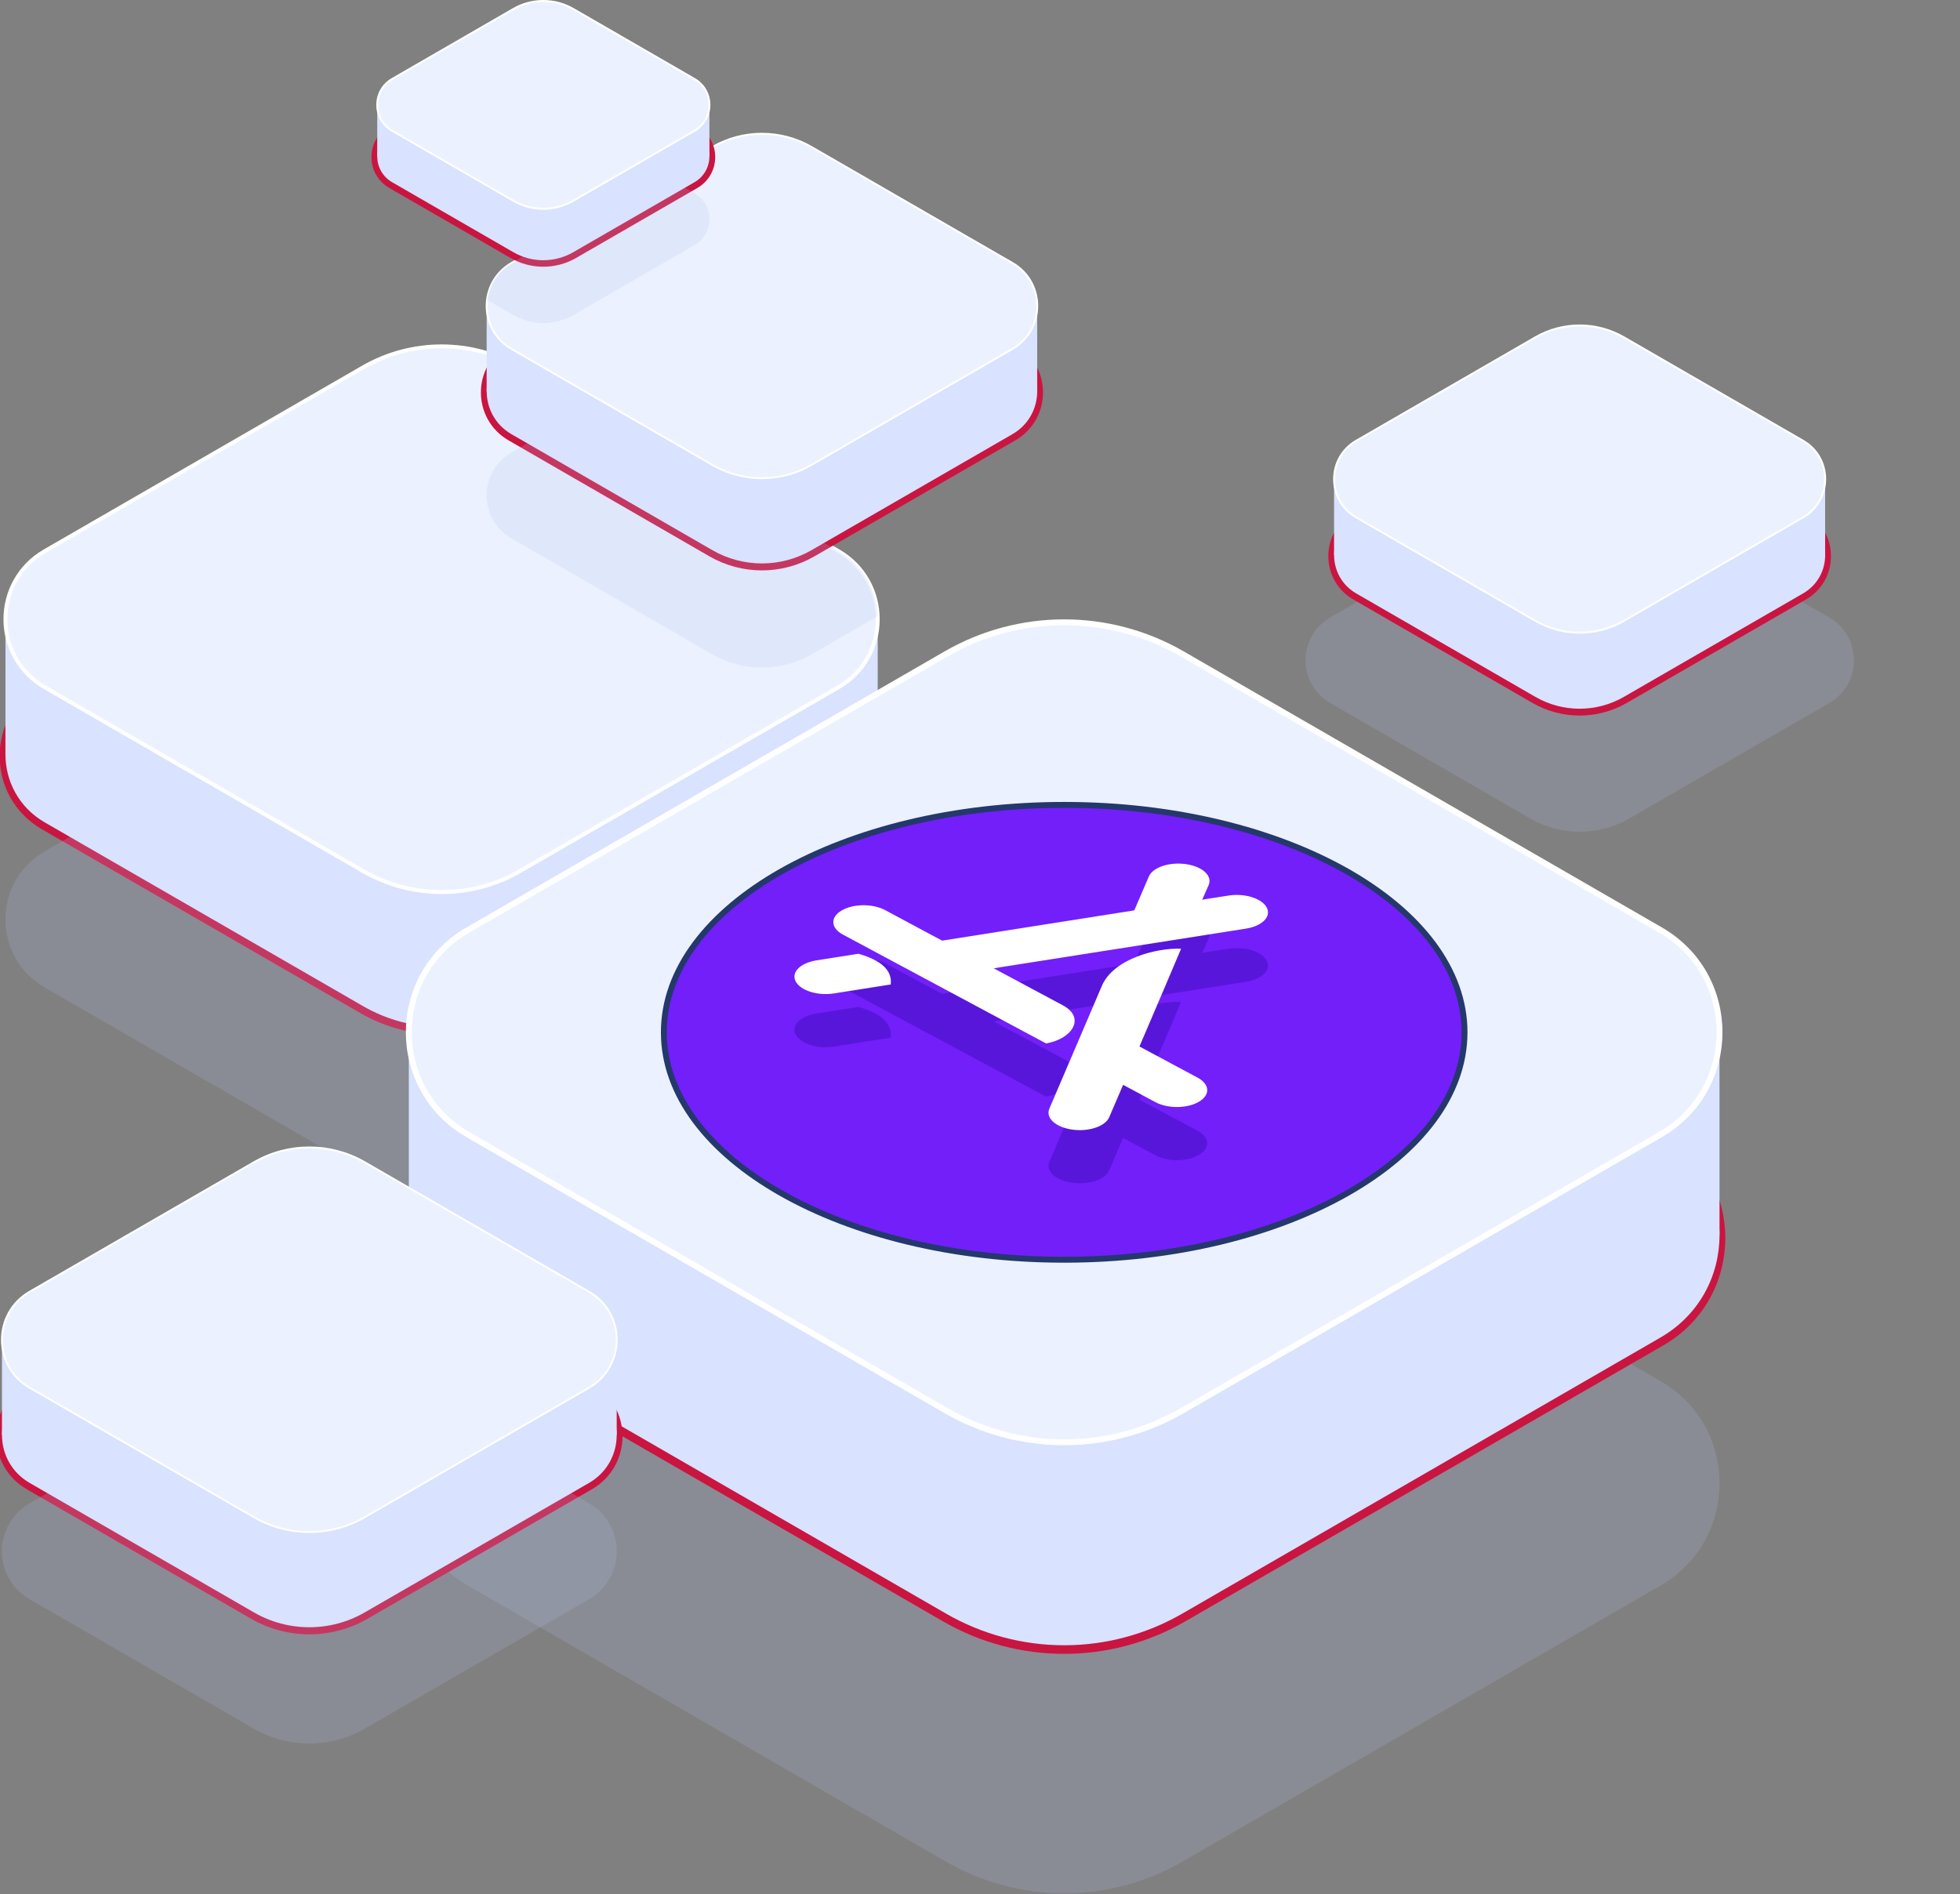 <?xml version="1.0" encoding="UTF-8"?>
<svg width="508" height="491" fill="none" version="1.1" viewBox="0 0 508 491" xmlns="http://www.w3.org/2000/svg">
 <rect x="0" y="0" width="508" height="491" fill="#808080" stroke="none"/>
 <path d="m217.3 178.35-82.474-47.616c-12.61-7.282-28.144-7.282-40.753 0l-82.475 47.616c-13.584 7.843-13.584 27.449 0 35.292l82.475 47.616c12.609 7.282 28.143 7.282 40.753 0l82.479-47.616c13.579-7.843 13.579-27.449-5e-3 -35.292z" clip-path="url(#clipPath670)" stroke="#c91540" stroke-miterlimit="10" stroke-width="3"/>
 <path d="m217.3 220.66-82.474-47.621c-12.61-7.282-28.144-7.282-40.753 0l-82.475 47.621c-13.584 7.843-13.584 27.449 0 35.292l82.475 47.616c12.609 7.282 28.143 7.282 40.753 0l82.479-47.616c13.579-7.843 13.579-27.449-5e-3 -35.292z" clip-path="url(#clipPath664)" fill="#b2bfe8" opacity=".2"/>
 <path d="m217.3 177.87-82.474-47.616c-12.61-7.282-28.144-7.282-40.753 0l-82.475 47.616c-13.584 7.844-13.584 27.45 0 35.293l82.475 47.616c12.609 7.282 28.143 7.282 40.753 0l82.479-47.616c13.579-7.843 13.579-27.454-5e-3 -35.293z" clip-path="url(#clipPath658)" fill="#d9e2ff"/>
 <path d="m227.49 160.5h-226.08v35.012h226.08z" clip-path="url(#clipPath652)" fill="#d9e2ff"/>
 <path d="m217.3 178.15-82.479 47.621c-12.61 7.277-28.144 7.277-40.753 0l-82.475-47.621c-13.584-7.838-13.584-27.449 0-35.292l82.48-47.616c12.604-7.282 28.143-7.282 40.753 0l17.947 10.364 64.527 37.252c6.532 3.766 9.921 10.262 10.171 16.85 0.275 7.124-3.118 14.37-10.171 18.442z" clip-path="url(#clipPath646)" fill="#ebf1ff"/>
 <path d="m217.3 142.86-82.474-47.616c-12.61-7.282-28.144-7.282-40.753 0l-82.475 47.616c-13.584 7.843-13.584 27.449 0 35.292l82.475 47.616c12.609 7.282 28.143 7.282 40.753 0l82.479-47.616c13.579-7.843 13.579-27.449-5e-3 -35.292z" clip-path="url(#clipPath640)" stroke="#ffffff" stroke-miterlimit="10" stroke-width="1.021"/>
 <path d="m430.36 357.97-123.93-71.554c-18.947-10.941-42.288-10.941-61.236 0l-123.93 71.554c-20.412 11.783-20.412 41.247 0 53.03l123.93 71.549c18.948 10.941 42.289 10.941 61.236 0l123.93-71.554c20.412-11.778 20.412-41.242 0-53.025z" clip-path="url(#clipPath628)" fill="#b2bfe8" opacity=".2"/>
 <path d="m430.36 294.4-123.93-71.549c-18.947-10.941-42.288-10.941-61.236 0l-123.93 71.549c-20.412 11.783-20.412 41.247 0 53.03l123.93 71.549c18.948 10.941 42.289 10.941 61.236 0l123.93-71.554c20.412-11.778 20.412-41.237 0-53.025z" clip-path="url(#clipPath634)" stroke="#c91540" stroke-miterlimit="10" stroke-width="3"/>
 <path d="m430.36 293.67-123.93-71.554c-18.947-10.941-42.288-10.941-61.236 0l-123.93 71.554c-20.412 11.783-20.412 41.248 0 53.03l123.93 71.55c18.948 10.94 42.289 10.94 61.236 0l123.93-71.555c20.412-11.777 20.412-41.242 0-53.025z" clip-path="url(#clipPath616)" fill="#d9e2ff"/>
 <path d="m445.67 267.58h-339.71v52.612h339.71z" clip-path="url(#clipPath610)" fill="#d9e2ff"/>
 <path d="m403.83 275.03c17.564 0 31.802-8.088 31.802-18.065s-14.238-18.065-31.802-18.065c-17.563 0-31.802 8.088-31.802 18.065s14.239 18.065 31.802 18.065z" clip-path="url(#clipPath604)" fill="#b2bfe8"/>
 <path d="m430.36 241.06-123.93-71.549c-18.947-10.941-42.288-10.941-61.236 0l-123.93 71.549c-20.412 11.783-20.412 41.248 0 53.031l123.93 71.549c18.948 10.941 42.289 10.941 61.236 0l123.93-71.554c20.412-11.778 20.412-41.238 0-53.026z" clip-path="url(#clipPath586)" fill="#ebf1ff"/>
 <path d="m275.82 326.53c57.305 0 103.76-26.393 103.76-58.95s-46.454-58.95-103.76-58.95-103.76 26.393-103.76 58.95 46.454 58.95 103.76 58.95z" clip-path="url(#clipPath580)" fill="#721ffa"/>
 <path d="m311.59 246.98 6.781-1.061c4.221-0.674 8.65 0.709 9.931 3.072 1.281 2.362-1.128 4.812-5.348 5.491l-65.4 10.282 17.952 9.619c5.823 3.118 2.623 8.619-4.378 9.864l-52.638-28.204c-3.214-1.72-3.357-4.516-0.321-6.277 3.031-1.765 8.042-1.796 11.252-0.076l14.758 7.909 49.81-7.848 3.771-8.782c1.036-2.378 5.292-3.807 9.609-3.205 4.287 0.618 6.915 3.016 5.91 5.414zm-80.73 21.979-14.681 2.317c-4.22 0.673-8.65-0.71-9.931-3.072-1.28-2.363 1.128-4.813 5.348-5.491l10.89-1.715c6.042 1.715 8.793 4.363 8.374 7.961zm64.466 16.074 15.059 8.068c3.215 1.72 3.358 4.516 0.322 6.277-3.031 1.765-8.043 1.796-11.252 0.076l-8.364-4.48-3.603 8.399c-1.036 2.378-5.292 3.807-9.609 3.205-4.286-0.617-6.914-3.016-5.909-5.414 6.062-14.146 10.573-24.745 13.599-31.797 3.047-7.19 14.442-9.941 20.55-9.67-2.357 5.618-5.975 14.064-10.793 25.336z" clip-path="url(#clipPath574)" fill="#5916db"/>
 <path d="m311.59 233.2 6.781-1.062c4.221-0.673 8.65 0.71 9.931 3.072 1.281 2.363-1.128 4.813-5.348 5.491l-65.4 10.283 17.952 9.619c5.823 3.118 2.623 8.619-4.378 9.864l-52.638-28.204c-3.214-1.72-3.357-4.516-0.321-6.277 3.031-1.766 8.042-1.796 11.252-0.077l14.758 7.91 49.81-7.848 3.771-8.783c1.036-2.378 5.292-3.806 9.609-3.204 4.287 0.617 6.915 3.016 5.91 5.414zm-80.73 21.978-14.681 2.317c-4.22 0.674-8.65-0.709-9.931-3.072-1.28-2.363 1.128-4.812 5.348-5.491l10.89-1.714c6.042 1.714 8.793 4.363 8.374 7.96zm64.466 16.075 15.059 8.068c3.215 1.719 3.358 4.516 0.322 6.276-3.031 1.766-8.043 1.797-11.252 0.077l-8.364-4.48-3.603 8.399c-1.036 2.378-5.292 3.807-9.609 3.205-4.286-0.618-6.914-3.016-5.909-5.415 6.062-14.145 10.573-24.744 13.599-31.796 3.047-7.19 14.442-9.941 20.55-9.671-2.357 5.619-5.975 14.064-10.793 25.337z" clip-path="url(#clipPath568)" fill="#ffffff"/>
 <g stroke-miterlimit="10">
  <path d="m275.82 326.53c57.305 0 103.76-26.393 103.76-58.95s-46.454-58.95-103.76-58.95-103.76 26.393-103.76 58.95 46.454 58.95 103.76 58.95z" clip-path="url(#clipPath562)" stroke="#24386c" stroke-width="1.531"/>
  <path d="m430.36 241.06-123.93-71.549c-18.947-10.941-42.288-10.941-61.236 0l-123.93 71.549c-20.412 11.783-20.412 41.248 0 53.031l123.93 71.549c18.948 10.941 42.289 10.941 61.236 0l123.93-71.554c20.412-11.778 20.412-41.238 0-53.026z" clip-path="url(#clipPath556)" stroke="#ffffff" stroke-width="1.531"/>
  <path d="m262.4 90.572-52.056-30.052c-7.96-4.593-17.763-4.593-25.719 0l-52.055 30.057c-8.573 4.95-8.573 17.325 0 22.275l52.05 30.052c7.956 4.592 17.764 4.592 25.719 0l52.056-30.052c8.578-4.955 8.578-17.33 5e-3 -22.28z" clip-path="url(#clipPath526)" stroke="#c91540" stroke-width="3"/>
 </g>
 <path d="m227.48 159.71-17.136 9.895c-7.956 4.593-17.763 4.593-25.719 0l-52.051-30.057c-8.578-4.949-8.578-17.324 0-22.274l20.208-11.666 64.528 37.252c6.531 3.766 9.92 10.262 10.17 16.85z" clip-path="url(#clipPath520)" fill="#b2bfe8" opacity=".2"/>
 <path d="m262.4 90.267-52.056-30.052c-7.96-4.593-17.763-4.593-25.719 0l-52.055 30.057c-8.573 4.95-8.573 17.324 0 22.274l52.05 30.052c7.956 4.593 17.764 4.593 25.719 0l52.056-30.052c8.578-4.955 8.578-17.33 5e-3 -22.279z" clip-path="url(#clipPath514)" fill="#d9e2ff"/>
 <path d="m268.82 79.306h-142.69v22.096h142.69z" clip-path="url(#clipPath508)" fill="#d9e2ff"/>
 <path d="m262.4 90.445-52.056 30.052c-7.956 4.598-17.763 4.598-25.719 0l-52.051-30.052c-4.812-2.776-6.924-7.894-6.338-12.722 0.46-3.776 2.572-7.379 6.338-9.553l39.365-22.729 12.686-7.328c7.961-4.593 17.763-4.593 25.724 0l52.051 30.057c8.573 4.95 8.573 17.325 0 22.275z" clip-path="url(#clipPath502)" fill="#ebf1ff"/>
 <path d="m262.4 68.171-52.056-30.052c-7.96-4.593-17.763-4.593-25.719 0l-52.055 30.057c-8.573 4.95-8.573 17.325 0 22.275l52.05 30.051c7.956 4.593 17.764 4.593 25.719 0l52.056-30.051c8.578-4.955 8.578-17.33 5e-3 -22.28z" clip-path="url(#clipPath496)" stroke="#ffffff" stroke-miterlimit="10" stroke-width=".51"/>
 <path d="m179.99 33.986-31.408-18.131c-4.802-2.771-10.717-2.771-15.519 0l-31.409 18.131c-5.174 2.985-5.174 10.451 0 13.441l31.404 18.131c4.802 2.771 10.717 2.771 15.518 0l31.409-18.131c5.175-2.99 5.175-10.456 5e-3 -13.441z" clip-path="url(#clipPath490)" stroke="#c91540" stroke-miterlimit="10" stroke-width="3"/>
 <path d="m179.99 63.532-31.409 18.136c-4.801 2.771-10.716 2.771-15.518 0l-6.828-3.945c0.46-3.776 2.572-7.379 6.338-9.553l39.365-22.729 8.052 4.649c5.175 2.99 5.175 10.456 0 13.441z" clip-path="url(#clipPath484)" fill="#b2bfe8" opacity=".2"/>
 <path d="m179.99 33.802-31.408-18.136c-4.802-2.771-10.717-2.771-15.519 0l-31.409 18.136c-5.174 2.985-5.174 10.451 0 13.441l31.404 18.131c4.802 2.771 10.717 2.771 15.518 0l31.409-18.131c5.175-2.99 5.175-10.456 5e-3 -13.441z" clip-path="url(#clipPath478)" fill="#d9e2ff"/>
 <path d="m183.87 27.189h-86.093v13.334h86.093z" clip-path="url(#clipPath472)" fill="#d9e2ff"/>
 <path d="m179.99 33.904-31.408 18.136c-4.802 2.771-10.717 2.771-15.519 0l-31.409-18.136c-5.174-2.985-5.174-10.451 0-13.441l31.409-18.131c4.802-2.771 10.717-2.771 15.519 0l31.403 18.131c2.486 1.434 3.777 3.909 3.874 6.414 0.107 2.72-1.184 5.476-3.869 7.027z" clip-path="url(#clipPath466)" fill="#ebf1ff"/>
 <path d="m179.99 20.468-31.408-18.136c-4.802-2.771-10.717-2.771-15.519 0l-31.409 18.136c-5.174 2.985-5.174 10.451 0 13.441l31.404 18.131c4.802 2.771 10.717 2.771 15.518 0l31.409-18.131c5.175-2.99 5.175-10.456 5e-3 -13.441z" clip-path="url(#clipPath460)" stroke="#ffffff" stroke-miterlimit="10" stroke-width=".51"/>
 <path d="m152.66 359.85-58.124-33.557c-8.884-5.129-19.835-5.129-28.72 0l-58.123 33.557c-9.573 5.527-9.573 19.346 0 24.872l58.123 33.557c8.884 5.129 19.835 5.129 28.72 0l58.129-33.557c9.568-5.526 9.568-19.345-5e-3 -24.872z" clip-path="url(#clipPath454)" stroke="#c91540" stroke-miterlimit="10" stroke-width="3"/>
 <path d="m152.66 389.66-58.123-33.557c-8.884-5.128-19.835-5.128-28.72 0l-58.128 33.557c-9.573 5.527-9.573 19.346 0 24.872l58.123 33.558c8.884 5.128 19.835 5.128 28.72 0l58.128-33.558c9.573-5.526 9.573-19.345 0-24.872z" clip-path="url(#clipPath448)" fill="#b2bfe8" opacity=".2"/>
 <path transform="matrix(.892 0 0 .892 337.93 -187.53)" d="m152.66 389.66-58.123-33.557c-8.884-5.128-19.835-5.128-28.72 0l-58.128 33.557c-9.573 5.527-9.573 19.346 0 24.872l58.123 33.558c8.884 5.128 19.835 5.128 28.72 0l58.128-33.558c9.573-5.526 9.573-19.345 0-24.872z" clip-path="url(#clipPath448-8)" fill="#b2bfe8" opacity=".2" stroke-width="1.121"/>
 <path d="m152.66 359.51-58.124-33.558c-8.884-5.128-19.835-5.128-28.72 0l-58.123 33.558c-9.573 5.526-9.573 19.345 0 24.872l58.123 33.557c8.884 5.129 19.835 5.129 28.72 0l58.129-33.557c9.568-5.527 9.568-19.346-5e-3 -24.872z" clip-path="url(#clipPath442)" fill="#d9e2ff"/>
 <path d="m159.84 347.27h-159.33v24.673h159.33z" clip-path="url(#clipPath436)" fill="#d9e2ff"/>
 <path d="m152.66 359.7-58.128 33.563c-8.884 5.128-19.835 5.128-28.72 0l-58.123-33.563c-9.573-5.526-9.573-19.345 0-24.872l58.128-33.557c8.884-5.134 19.835-5.134 28.72 0l12.65 7.302 45.478 26.255c4.603 2.654 6.991 7.231 7.17 11.875 0.188 5.021-2.205 10.129-7.175 12.997z" clip-path="url(#clipPath430)" fill="#ebf1ff"/>
 <path d="m152.66 334.83-58.124-33.557c-8.884-5.129-19.835-5.129-28.72 0l-58.123 33.557c-9.573 5.526-9.573 19.345 0 24.872l58.123 33.557c8.884 5.129 19.835 5.129 28.72 0l58.129-33.557c9.568-5.527 9.568-19.346-5e-3 -24.872z" clip-path="url(#clipPath424)" stroke="#ffffff" stroke-miterlimit="10" stroke-width=".51"/>
 <defs>
  <clipPath id="clipPath424">
   <rect width="507.84" height="490.76" fill="#ffffff"/>
  </clipPath>
  <clipPath id="clipPath430">
   <rect width="507.84" height="490.76" fill="#ffffff"/>
  </clipPath>
  <clipPath id="clipPath436">
   <rect width="507.84" height="490.76" fill="#ffffff"/>
  </clipPath>
  <clipPath id="clipPath442">
   <rect width="507.84" height="490.76" fill="#ffffff"/>
  </clipPath>
  <clipPath id="clipPath448">
   <rect width="507.84" height="490.76" fill="#ffffff"/>
  </clipPath>
  <clipPath id="clipPath454">
   <rect width="507.84" height="490.76" fill="#ffffff"/>
  </clipPath>
  <clipPath id="clipPath460">
   <rect width="507.84" height="490.76" fill="#ffffff"/>
  </clipPath>
  <clipPath id="clipPath466">
   <rect width="507.84" height="490.76" fill="#ffffff"/>
  </clipPath>
  <clipPath id="clipPath472">
   <rect width="507.84" height="490.76" fill="#ffffff"/>
  </clipPath>
  <clipPath id="clipPath478">
   <rect width="507.84" height="490.76" fill="#ffffff"/>
  </clipPath>
  <clipPath id="clipPath484">
   <rect width="507.84" height="490.76" fill="#ffffff"/>
  </clipPath>
  <clipPath id="clipPath490">
   <rect width="507.84" height="490.76" fill="#ffffff"/>
  </clipPath>
  <clipPath id="clipPath496">
   <rect width="507.84" height="490.76" fill="#ffffff"/>
  </clipPath>
  <clipPath id="clipPath502">
   <rect width="507.84" height="490.76" fill="#ffffff"/>
  </clipPath>
  <clipPath id="clipPath508">
   <rect width="507.84" height="490.76" fill="#ffffff"/>
  </clipPath>
  <clipPath id="clipPath514">
   <rect width="507.84" height="490.76" fill="#ffffff"/>
  </clipPath>
  <clipPath id="clipPath520">
   <rect width="507.84" height="490.76" fill="#ffffff"/>
  </clipPath>
  <clipPath id="clipPath526">
   <rect width="507.84" height="490.76" fill="#ffffff"/>
  </clipPath>
  <clipPath id="clipPath556">
   <rect width="507.84" height="490.76" fill="#ffffff"/>
  </clipPath>
  <clipPath id="clipPath562">
   <rect width="507.84" height="490.76" fill="#ffffff"/>
  </clipPath>
  <clipPath id="clipPath568">
   <rect width="507.84" height="490.76" fill="#ffffff"/>
  </clipPath>
  <clipPath id="clipPath574">
   <rect width="507.84" height="490.76" fill="#ffffff"/>
  </clipPath>
  <clipPath id="clipPath580">
   <rect width="507.84" height="490.76" fill="#ffffff"/>
  </clipPath>
  <clipPath id="clipPath586">
   <rect width="507.84" height="490.76" fill="#ffffff"/>
  </clipPath>
  <clipPath id="clipPath604">
   <rect width="507.84" height="490.76" fill="#ffffff"/>
  </clipPath>
  <clipPath id="clipPath610">
   <rect width="507.84" height="490.76" fill="#ffffff"/>
  </clipPath>
  <clipPath id="clipPath616">
   <rect width="507.84" height="490.76" fill="#ffffff"/>
  </clipPath>
  <clipPath id="clipPath628">
   <rect width="507.84" height="490.76" fill="#ffffff"/>
  </clipPath>
  <clipPath id="clipPath634">
   <rect width="507.84" height="490.76" fill="#ffffff"/>
  </clipPath>
  <clipPath id="clipPath640">
   <rect width="507.84" height="490.76" fill="#ffffff"/>
  </clipPath>
  <clipPath id="clipPath646">
   <rect width="507.84" height="490.76" fill="#ffffff"/>
  </clipPath>
  <clipPath id="clipPath652">
   <rect width="507.84" height="490.76" fill="#ffffff"/>
  </clipPath>
  <clipPath id="clipPath658">
   <rect width="507.84" height="490.76" fill="#ffffff"/>
  </clipPath>
  <clipPath id="clipPath664">
   <rect width="507.84" height="490.76" fill="#ffffff"/>
  </clipPath>
  <clipPath id="clipPath670">
   <rect width="507.84" height="490.76" fill="#ffffff"/>
  </clipPath>
  <clipPath id="clipPath526-8">
   <rect width="507.84" height="490.76" fill="#ffffff"/>
  </clipPath>
  <clipPath id="clipPath514-9">
   <rect width="507.84" height="490.76" fill="#ffffff"/>
  </clipPath>
  <clipPath id="clipPath508-0">
   <rect width="507.84" height="490.76" fill="#ffffff"/>
  </clipPath>
  <clipPath id="clipPath502-5">
   <rect width="507.84" height="490.76" fill="#ffffff"/>
  </clipPath>
  <clipPath id="clipPath496-6">
   <rect width="507.84" height="490.76" fill="#ffffff"/>
  </clipPath>
  <clipPath id="clipPath448-8">
   <rect width="507.84" height="490.76" fill="#ffffff"/>
  </clipPath>
 </defs>
 <path transform="matrix(.892 0 0 .892 233.26 53.434)" d="m262.4 90.572-52.056-30.052c-7.96-4.593-17.763-4.593-25.719 0l-52.055 30.057c-8.573 4.95-8.573 17.325 0 22.275l52.05 30.052c7.956 4.592 17.764 4.592 25.719 0l52.056-30.052c8.578-4.955 8.578-17.33 5e-3 -22.28z" clip-path="url(#clipPath526-8)" stroke="#c91540" stroke-miterlimit="10" stroke-width="3.362"/>
 <g stroke-width="1.121">
  <path transform="matrix(.892 0 0 .892 233.26 53.434)" d="m262.4 90.267-52.056-30.052c-7.96-4.593-17.763-4.593-25.719 0l-52.055 30.057c-8.573 4.95-8.573 17.324 0 22.274l52.05 30.052c7.956 4.593 17.764 4.593 25.719 0l52.056-30.052c8.578-4.955 8.578-17.33 5e-3 -22.279z" clip-path="url(#clipPath514-9)" fill="#d9e2ff"/>
  <path transform="matrix(.892 0 0 .892 233.26 53.434)" d="m268.82 79.306h-142.69v22.096h142.69z" clip-path="url(#clipPath508-0)" fill="#d9e2ff"/>
  <path transform="matrix(.892 0 0 .892 233.26 53.434)" d="m262.4 90.445-52.056 30.052c-7.956 4.598-17.763 4.598-25.719 0l-52.051-30.052c-4.812-2.776-6.924-7.894-6.338-12.722 0.46-3.776 2.572-7.379 6.338-9.553l39.365-22.729 12.686-7.328c7.961-4.593 17.763-4.593 25.724 0l52.051 30.057c8.573 4.95 8.573 17.325 0 22.275z" clip-path="url(#clipPath502-5)" fill="#ebf1ff"/>
 </g>
 <path transform="matrix(.892 0 0 .892 233.26 53.434)" d="m262.4 68.171-52.056-30.052c-7.96-4.593-17.763-4.593-25.719 0l-52.055 30.057c-8.573 4.95-8.573 17.325 0 22.275l52.05 30.051c7.956 4.593 17.764 4.593 25.719 0l52.056-30.051c8.578-4.955 8.578-17.33 5e-3 -22.28z" clip-path="url(#clipPath496-6)" stroke="#ffffff" stroke-miterlimit="10" stroke-width=".572"/>
</svg>
